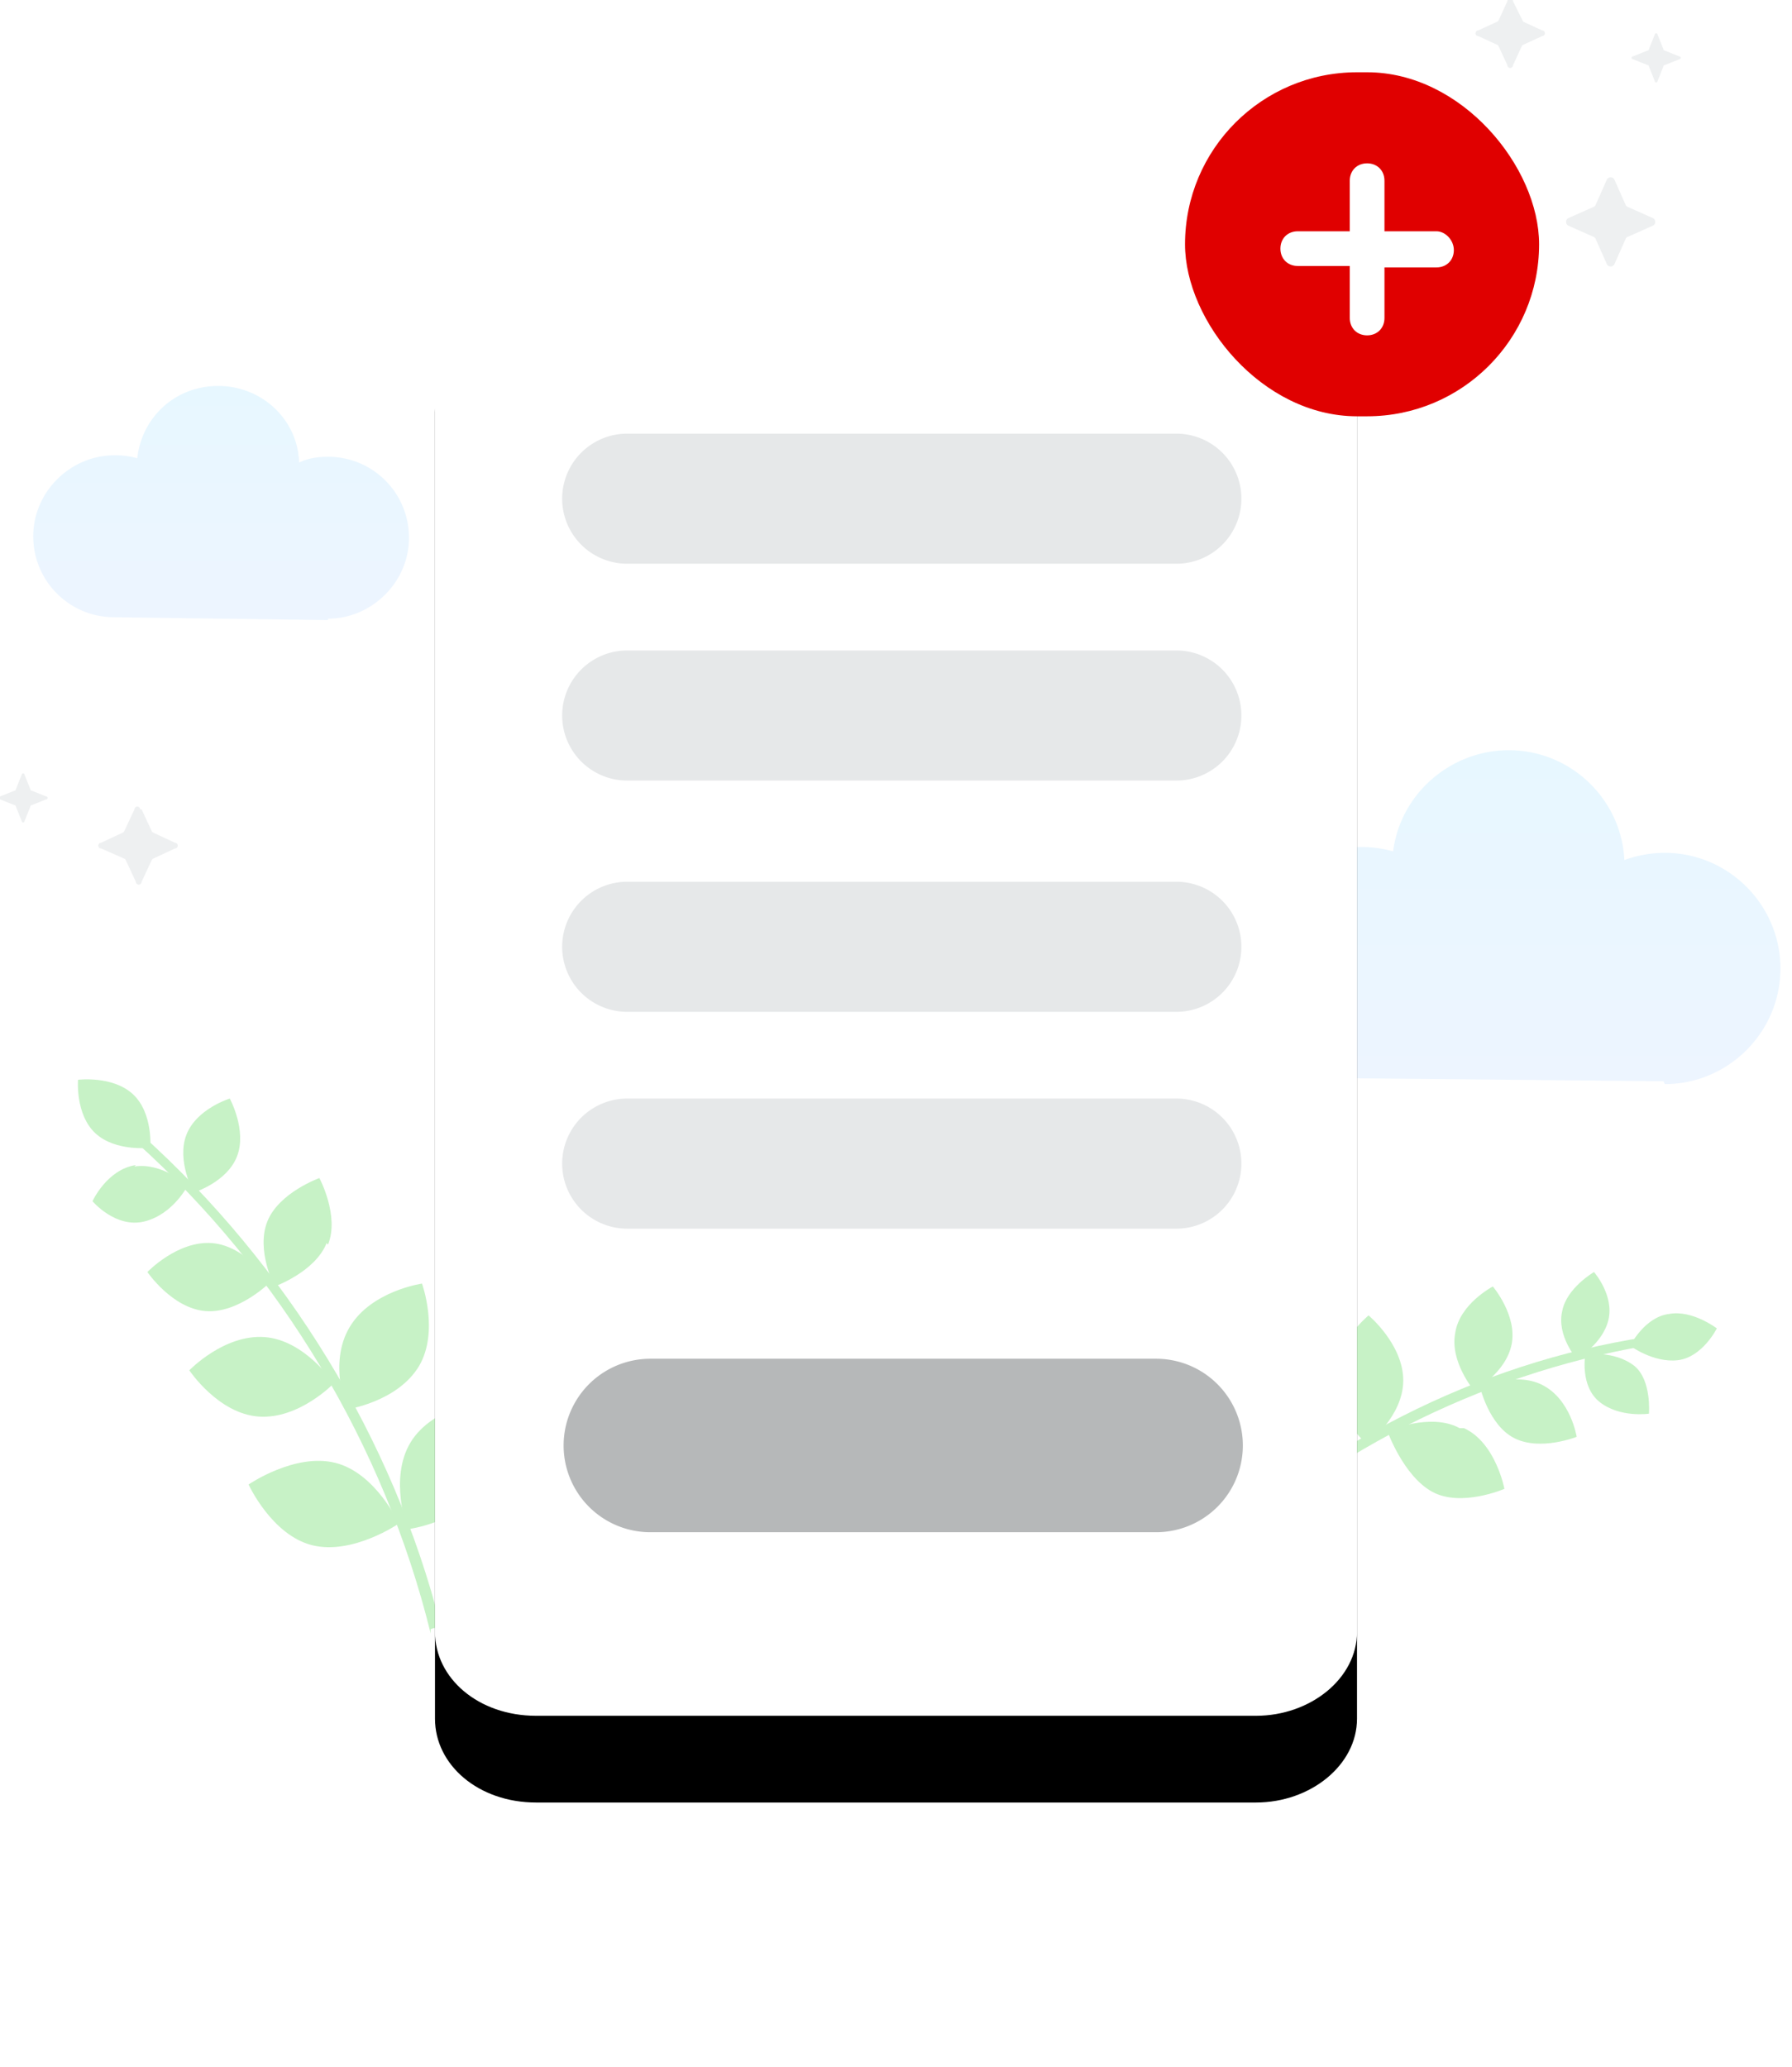 <svg xmlns="http://www.w3.org/2000/svg" xmlns:xlink="http://www.w3.org/1999/xlink" width="124" height="143"><defs><linearGradient id="A" x1="50%" x2="50%" y1="0%" y2="100%"><stop offset="0%" stop-color="#e7f7ff"/><stop offset="100%" stop-color="#edf5ff"/></linearGradient><path id="B" d="M7.6 114.2c-4 0-7-2.6-7-5.8V18c0-3.2 3.2-5.8 7-5.8h49.8c4 0 7 2.6 7 5.8v90.4c0 3.2-3.2 5.8-7 5.8H7.6z"/><filter id="C" width="198.4%" height="161.8%" x="-49.2%" y="-25%"><feOffset dy="6" in="SourceAlpha"/><feGaussianBlur stdDeviation="9.5"/><feColorMatrix values="0 0 0 0 0 0 0 0 0 0 0 0 0 0 0 0 0 0 0.12 0"/></filter></defs><g fill="none" fill-rule="evenodd"><g fill="#c7f2c6"><path d="M29.8 113C26.6 100 19.4 88 9.4 79l.4-.5c10 9 17.4 21 20.7 34l-.7.2z"/><path d="M29 94.5c1.4-2.4.2-5.7.2-5.7s-3.5.5-5 3-.2 5.7-.2 5.7 3.5-.5 5-3m-10.7-2c-2.8-.2-5.2 2.3-5.2 2.3s2 3 4.8 3.2 5.2-2.3 5.2-2.3-2-3-4.8-3.2M14.7 86c-2.4-.2-4.5 2-4.5 2s1.7 2.5 4 2.7 4.5-2 4.5-2-1.7-2.5-4-2.7m8 .1c.8-2-.6-4.6-.6-4.6s-2.8 1-3.6 3S19 89 19 89s2.8-1 3.6-3m-6.2-6c.7-1.8-.5-4-.5-4s-2.3.7-3 2.5.5 4 .5 4 2.3-.7 3-2.5m-7 .6c-2 .3-3 2.5-3 2.5S8 85 10 84.5s3-2.5 3-2.5-1.8-1.6-3.7-1.3m-.1-5c-1.4-1.3-3.8-1-3.8-1s-.2 2.4 1.2 3.7 3.8 1 3.8 1 .2-2.4-1.2-3.7m14 25.5c-2.8-.7-6 1.5-6 1.5s1.6 3.5 4.4 4.2 6-1.5 6-1.5-1.6-3.5-4.4-4.2m10.3 1.6c1.5-2.5.2-6 .2-6s-3.8.5-5.3 3-.2 6-.2 6 3.8-.5 5.3-3"/></g><path fill="url(#A)" d="M115.2 75c4.4 0 8-3.6 8-8s-3.6-8-8-8c-1 0-2 .2-2.8.5-.2-4.2-3.7-7.6-8-7.6-4 0-7.5 3-8 7a7.9 7.9 0 0 0-2.3-.3c-4.4 0-8 3.6-8 8s3.5 8 8 8l21 .2z"/><path fill="url(#A)" d="M22.7 42.8c3 0 5.6-2.5 5.6-5.6s-2.5-5.6-5.6-5.6c-.7 0-1.4.1-2 .4-.1-3-2.6-5.3-5.6-5.3-3 0-5.3 2.2-5.6 5a5.7 5.7 0 0 0-1.6-.2c-3 0-5.6 2.5-5.6 5.6s2.5 5.6 5.6 5.6l14.8.2z"/><g fill="#c7f2c6"><path d="M82.6 108.3c8.5-8.3 19.6-14 31.3-15.8v.6c-11.6 2-22.5 7.6-31 15.8l-.5-.5z"/><path d="M92.2 95.4c.1-2.4 2.5-4.4 2.5-4.4s2.4 2 2.4 4.5-2.5 4.4-2.5 4.4-2.4-2-2.3-4.5m9 3.4c2.2 1 2.8 4.2 2.8 4.2s-3 1.3-5 .2S96 99 96 99s3-1.3 5-.2m5.7-3c2 1 2.4 3.6 2.4 3.6s-2.5 1-4.3.1-2.4-3.6-2.4-3.6 2.5-1 4.3-.1m-6-3.6c.3-2 2.6-3.2 2.6-3.2s1.7 2 1.3 4-2.6 3.2-2.6 3.2-1.7-2-1.3-4m7.4-1.5c.3-1.6 2.2-2.7 2.2-2.7s1.4 1.6 1 3.3-2.2 2.7-2.2 2.7-1.4-1.6-1-3.3m5 3.8c1.2 1 1 3.3 1 3.3s-2 .3-3.4-.8-1-3.3-1-3.3 2-.3 3.4.8m2.4-3.6c1.6-.3 3.3 1 3.3 1s-1 2-2.7 2.2-3.3-1-3.3-1 1-2 2.7-2.2"/></g><path d="M9.8 56l.7 1.5a.2.2 0 0 0 .1.1l1.5.7a.2.2 0 0 1 0 .4l-1.5.7a.2.2 0 0 0-.1.1L9.8 61a.2.2 0 0 1-.4 0l-.7-1.5a.2.2 0 0 0-.1-.1L7 58.7a.2.2 0 0 1 0-.4l1.5-.7a.2.2 0 0 0 .1-.1l.7-1.5a.2.2 0 0 1 .4 0m-8-2.4l.4 1s0 .1.1.1l1 .4a.1.1 0 0 1 0 .2l-1 .4a.1.1 0 0 0-.1.1l-.4 1a.1.1 0 0 1-.2 0l-.4-1a.1.1 0 0 0-.1-.1l-1-.4a.1.1 0 0 1 0-.2l1-.4a.1.1 0 0 0 .1-.1l.4-1a.1.1 0 0 1 .2 0m110-41.2l.8 1.8a.3.3 0 0 0 .1.1l1.8.8a.3.3 0 0 1 0 .5l-1.8.8a.3.3 0 0 0-.1.1l-.8 1.8a.3.3 0 0 1-.5 0l-.8-1.8a.3.3 0 0 0-.1-.1l-1.8-.8a.3.3 0 0 1 0-.5l1.8-.8a.3.3 0 0 0 .1-.1l.8-1.8a.3.3 0 0 1 .5 0m3-10l.4 1a.1.1 0 0 0 .1.1l1 .4a.1.1 0 0 1 0 .2l-1 .4a.1.1 0 0 0-.1.1l-.4 1a.1.1 0 0 1-.2 0l-.4-1a.1.1 0 0 0-.1-.1l-1-.4a.1.1 0 0 1 0-.2l1-.4a.1.1 0 0 0 .1-.1l.4-1a.1.1 0 0 1 .2 0m-10-2.3l.7 1.4 1.3.6a.2.2 0 0 1 0 .4l-1.3.6a.2.2 0 0 0-.1.1l-.6 1.3a.2.2 0 0 1-.4 0l-.6-1.3a.2.2 0 0 0-.1-.1l-1.3-.6a.2.2 0 0 1 0-.4l1.3-.6a.2.2 0 0 0 .1-.1l.6-1.3a.2.2 0 0 1 .4 0" fill="#eef0f1"/><g transform="translate(29.5 4.5)"><use fill="#000" filter="url(#C)" xlink:href="#B"/><use fill="#fff" xlink:href="#B"/></g><path fill="#e6e8e9" d="M43.4 76h38a4.5 4.5 0 1 1 0 9h-38a4.5 4.5 0 1 1 0-9zm0-15h38a4.5 4.5 0 1 1 0 9h-38a4.5 4.5 0 1 1 0-9zm0-16h38a4.5 4.5 0 1 1 0 9h-38a4.5 4.5 0 1 1 0-9zm0-15h38a4.5 4.5 0 1 1 0 9h-38a4.5 4.5 0 0 1 0-9z"/><path fill="#b6b8b9" d="M45 94h35a6 6 0 1 1 0 12H45a6 6 0 1 1 0-12z"/><rect width="24.5" height="23.8" fill="#e00000" rx="11.9" x="82" y="5"/><path fill="#fff" d="M99.4 16h-3.6v-3.5c0-.7-.5-1.2-1.2-1.2s-1.2.5-1.2 1.2V16h-3.6c-.7 0-1.2.5-1.2 1.2s.5 1.2 1.2 1.2h3.6V22c0 .7.5 1.2 1.2 1.2s1.2-.5 1.2-1.2v-3.5h3.6c.7 0 1.2-.5 1.2-1.2S100 16 99.4 16z"/></g></svg>